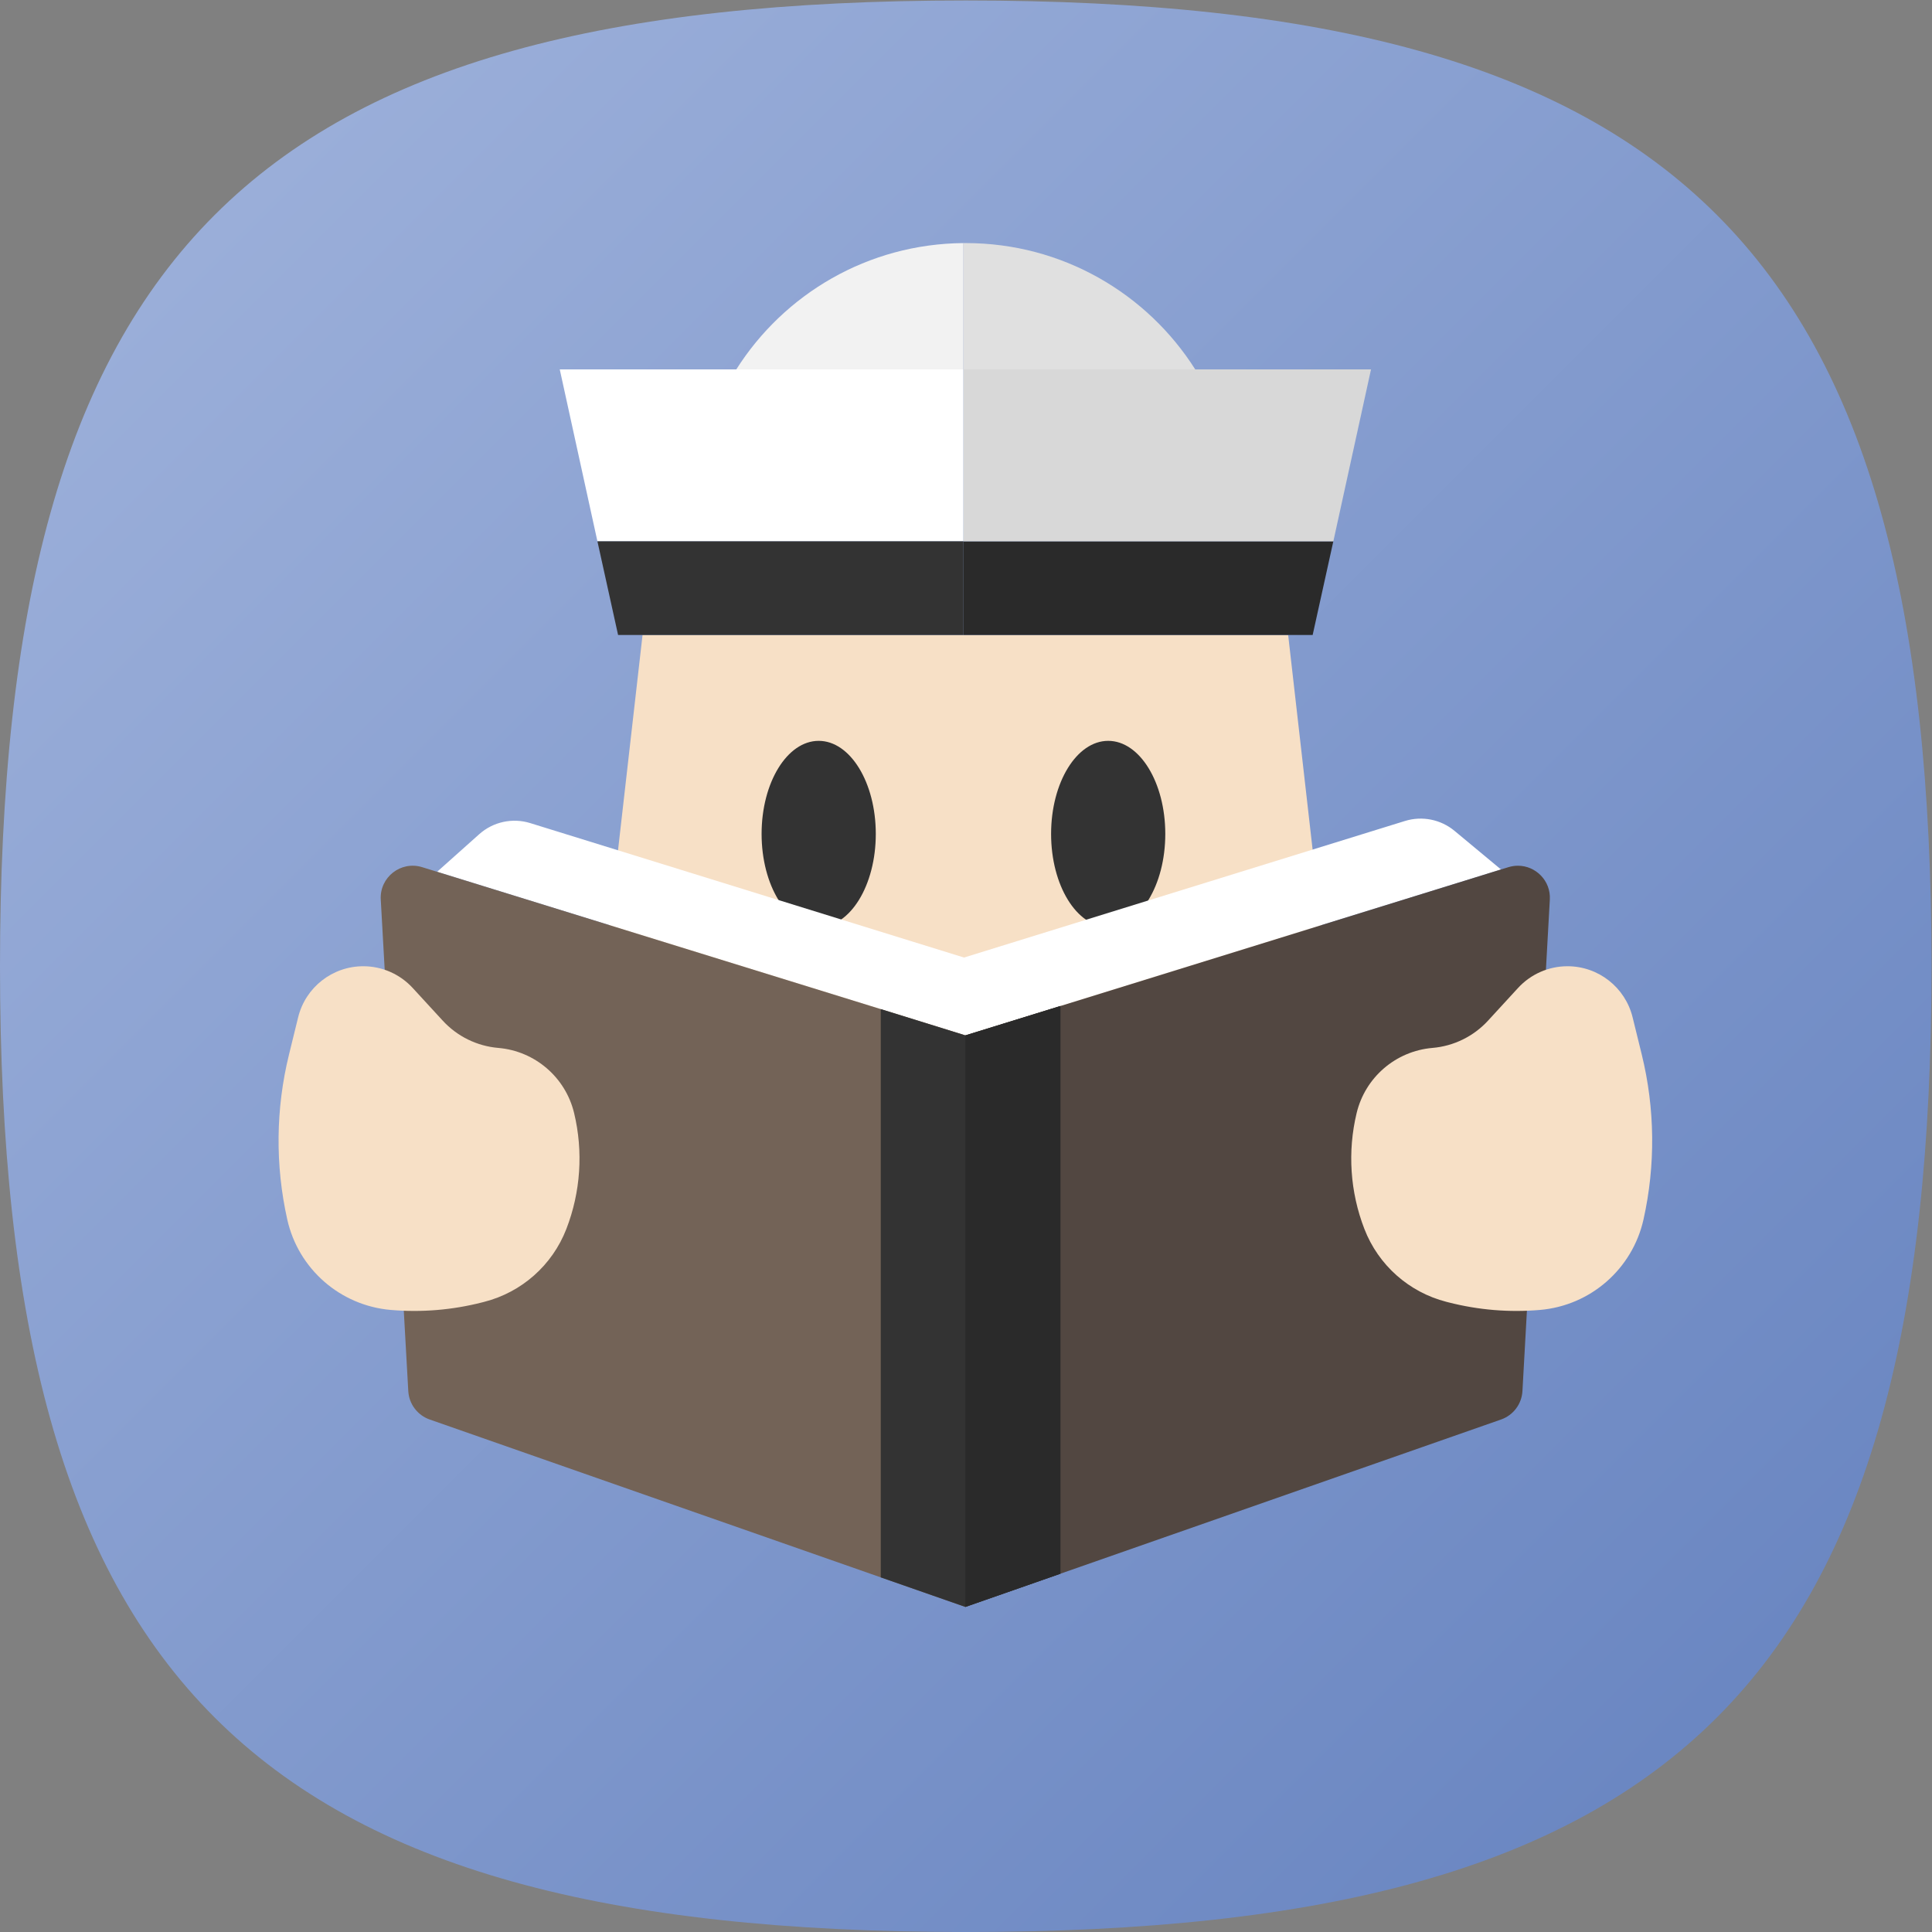 <?xml version="1.0" encoding="UTF-8" standalone="no"?>
<!-- Created with Inkscape (http://www.inkscape.org/) -->

<svg
   xmlns:dc="http://purl.org/dc/elements/1.1/"
   xmlns:cc="http://creativecommons.org/ns#"
   xmlns:rdf="http://www.w3.org/1999/02/22-rdf-syntax-ns#"
   xmlns:svg="http://www.w3.org/2000/svg"
   xmlns="http://www.w3.org/2000/svg"
   xmlns:sodipodi="http://sodipodi.sourceforge.net/DTD/sodipodi-0.dtd"
   xmlns:inkscape="http://www.inkscape.org/namespaces/inkscape"
   version="1.1"
   id="svg2"
   xml:space="preserve"
   width="133.333"
   height="133.333"
   viewBox="0 0 133.333 133.333"
   sodipodi:docname="sailbook.svg"
   inkscape:version="0.92.2 2405546, 2018-03-11"><rect x="0" y="0" width="133.333" height="133.333" fill="#808080" stroke="none"/><defs
     id="defs6"><clipPath
       clipPathUnits="userSpaceOnUse"
       id="clipPath18"><path
         d="M 50,100 C 12.956,100 0,87.039 0,50 v 0 C 0,12.961 12.956,0 50,0 v 0 c 37.045,0 50,12.961 50,50 v 0 c 0,37.044 -12.955,50 -50,50 z"
         id="path16"
         inkscape:connector-curvature="0" /></clipPath><linearGradient
       x1="0"
       y1="0"
       x2="1"
       y2="0"
       gradientUnits="userSpaceOnUse"
       gradientTransform="matrix(77.781,-77.781,-77.781,-77.781,11.11,88.891)"
       spreadMethod="pad"
       id="linearGradient30"><stop
         style="stop-opacity:1;stop-color:#9aaed9"
         offset="0"
         id="stop24" /><stop
         style="stop-opacity:1;stop-color:#9aaed9"
         offset="0"
         id="stop26" /><stop
         style="stop-opacity:1;stop-color:#6b87c2"
         offset="1"
         id="stop28" /></linearGradient><clipPath
       clipPathUnits="userSpaceOnUse"
       id="clipPath40"><path
         d="M 50.611,59.063 16.461,33.976 22.754,27.682 21.623,26.924 48.531,0.016 C 49.022,0.012 49.5,0 50,0 v 0 c 37.045,0 50,12.961 50,50 v 0 c 0,0.647 -0.014,1.269 -0.022,1.901 v 0 L 70.98,80.9 66.396,76.865 59.801,83.458 Z"
         id="path38"
         inkscape:connector-curvature="0" /></clipPath><clipPath
       clipPathUnits="userSpaceOnUse"
       id="clipPath48"><path
         d="M -32768,32767 H 32767 V -32768 H -32768 Z"
         id="path46"
         inkscape:connector-curvature="0" /></clipPath><linearGradient
       x1="0"
       y1="0"
       x2="1"
       y2="0"
       gradientUnits="userSpaceOnUse"
       gradientTransform="matrix(50.719,-50.719,-50.719,-50.719,38.279,61.935)"
       spreadMethod="pad"
       id="linearGradient54"><stop
         style="stop-opacity:0.12;stop-color:#ffffff"
         offset="0"
         id="stop50" /><stop
         style="stop-opacity:0;stop-color:#ffffff"
         offset="1"
         id="stop52" /></linearGradient><mask
       maskUnits="userSpaceOnUse"
       x="0"
       y="0"
       width="1"
       height="1"
       id="mask56"><g
         id="g66"><g
           clip-path="url(#clipPath48)"
           id="g64"><g
             id="g62"><g
               id="g60"><path
                 d="M -32768,32767 H 32767 V -32768 H -32768 Z"
                 style="fill:url(#linearGradient54);stroke:none"
                 id="path58"
                 inkscape:connector-curvature="0" /></g></g></g></g></mask><linearGradient
       x1="0"
       y1="0"
       x2="1"
       y2="0"
       gradientUnits="userSpaceOnUse"
       gradientTransform="matrix(50.719,-50.719,-50.719,-50.719,38.279,61.935)"
       spreadMethod="pad"
       id="linearGradient76"><stop
         style="stop-opacity:1;stop-color:#000000"
         offset="0"
         id="stop72" /><stop
         style="stop-opacity:1;stop-color:#000000"
         offset="1"
         id="stop74" /></linearGradient><clipPath
       clipPathUnits="userSpaceOnUse"
       id="clipPath86"><path
         d="M 0,100 H 100 V 0 H 0 Z"
         id="path84"
         inkscape:connector-curvature="0" /></clipPath><clipPath
       clipPathUnits="userSpaceOnUse"
       id="clipPath106"><path
         d="m 33.267,67.146 31.096,-31.097 3.594,19.99 -1.264,11.107 z"
         id="path104"
         inkscape:connector-curvature="0" /></clipPath><clipPath
       clipPathUnits="userSpaceOnUse"
       id="clipPath114"><path
         d="M -32768,32767 H 32767 V -32768 H -32768 Z"
         id="path112"
         inkscape:connector-curvature="0" /></clipPath><linearGradient
       x1="0"
       y1="0"
       x2="1"
       y2="0"
       gradientUnits="userSpaceOnUse"
       gradientTransform="matrix(31.096,-31.096,-31.096,-31.096,41.623,75.502)"
       spreadMethod="pad"
       id="linearGradient120"><stop
         style="stop-opacity:0.08;stop-color:#ffffff"
         offset="0"
         id="stop116" /><stop
         style="stop-opacity:0;stop-color:#ffffff"
         offset="1"
         id="stop118" /></linearGradient><mask
       maskUnits="userSpaceOnUse"
       x="0"
       y="0"
       width="1"
       height="1"
       id="mask122"><g
         id="g132"><g
           clip-path="url(#clipPath114)"
           id="g130"><g
             id="g128"><g
               id="g126"><path
                 d="M -32768,32767 H 32767 V -32768 H -32768 Z"
                 style="fill:url(#linearGradient120);stroke:none"
                 id="path124"
                 inkscape:connector-curvature="0" /></g></g></g></g></mask><linearGradient
       x1="0"
       y1="0"
       x2="1"
       y2="0"
       gradientUnits="userSpaceOnUse"
       gradientTransform="matrix(31.096,-31.096,-31.096,-31.096,41.623,75.502)"
       spreadMethod="pad"
       id="linearGradient142"><stop
         style="stop-opacity:1;stop-color:#000000"
         offset="0"
         id="stop138" /><stop
         style="stop-opacity:1;stop-color:#000000"
         offset="1"
         id="stop140" /></linearGradient><clipPath
       clipPathUnits="userSpaceOnUse"
       id="clipPath152"><path
         d="M 0,100 H 100 V 0 H 0 Z"
         id="path150"
         inkscape:connector-curvature="0" /></clipPath><clipPath
       clipPathUnits="userSpaceOnUse"
       id="clipPath172"><path
         d="M 78.098,55.13 77.71,55.01 54.9,47.94 49.98,46.42 45.6,47.78 22.63,54.89 21.854,55.13 c -1.103,0.339 -2.205,-0.524 -2.141,-1.675 v 0 l 1.425,-25.45 c 0.038,-0.669 0.475,-1.249 1.106,-1.471 v 0 L 45.6,18.36 l 4.38,-1.53 4.92,1.72 22.816,7.984 c 0.632,0.222 1.068,0.802 1.105,1.471 v 0 l 1.418,25.451 c 0.053,0.978 -0.736,1.748 -1.651,1.748 v 0 c -0.161,0 -0.326,-0.024 -0.49,-0.074"
         id="path170"
         inkscape:connector-curvature="0" /></clipPath><linearGradient
       x1="0"
       y1="0"
       x2="1"
       y2="0"
       gradientUnits="userSpaceOnUse"
       gradientTransform="matrix(60.53,0,0,-60.53,19.71,36.017)"
       spreadMethod="pad"
       id="linearGradient186"><stop
         style="stop-opacity:1;stop-color:#736357"
         offset="0"
         id="stop178" /><stop
         style="stop-opacity:1;stop-color:#736357"
         offset="0.499"
         id="stop180" /><stop
         style="stop-opacity:1;stop-color:#524741"
         offset="0.532"
         id="stop182" /><stop
         style="stop-opacity:1;stop-color:#524741"
         offset="1"
         id="stop184" /></linearGradient><clipPath
       clipPathUnits="userSpaceOnUse"
       id="clipPath196"><path
         d="m 20.905,32.166 v -10e-4 l 7.942,-7.942 16.753,-5.863 4.38,-1.53 4.618,1.615 -26.029,26.028 -3.546,0.749 -3.783,3.783 z"
         id="path194"
         inkscape:connector-curvature="0" /></clipPath><clipPath
       clipPathUnits="userSpaceOnUse"
       id="clipPath204"><path
         d="M -32768,32767 H 32767 V -32768 H -32768 Z"
         id="path202"
         inkscape:connector-curvature="0" /></clipPath><linearGradient
       x1="0"
       y1="0"
       x2="1"
       y2="0"
       gradientUnits="userSpaceOnUse"
       gradientTransform="matrix(31.959,-31.959,-31.959,-31.959,17.646,45.41)"
       spreadMethod="pad"
       id="linearGradient210"><stop
         style="stop-opacity:0.12;stop-color:#ffffff"
         offset="0"
         id="stop206" /><stop
         style="stop-opacity:0;stop-color:#ffffff"
         offset="1"
         id="stop208" /></linearGradient><mask
       maskUnits="userSpaceOnUse"
       x="0"
       y="0"
       width="1"
       height="1"
       id="mask212"><g
         id="g222"><g
           clip-path="url(#clipPath204)"
           id="g220"><g
             id="g218"><g
               id="g216"><path
                 d="M -32768,32767 H 32767 V -32768 H -32768 Z"
                 style="fill:url(#linearGradient210);stroke:none"
                 id="path214"
                 inkscape:connector-curvature="0" /></g></g></g></g></mask><linearGradient
       x1="0"
       y1="0"
       x2="1"
       y2="0"
       gradientUnits="userSpaceOnUse"
       gradientTransform="matrix(31.959,-31.959,-31.959,-31.959,17.646,45.41)"
       spreadMethod="pad"
       id="linearGradient232"><stop
         style="stop-opacity:1;stop-color:#000000"
         offset="0"
         id="stop228" /><stop
         style="stop-opacity:1;stop-color:#000000"
         offset="1"
         id="stop230" /></linearGradient><clipPath
       clipPathUnits="userSpaceOnUse"
       id="clipPath242"><path
         d="m 72.044,34.244 6.684,-6.685 c 0.05,0.142 0.084,0.291 0.093,0.446 v 0 l 0.527,9.45 z"
         id="path240"
         inkscape:connector-curvature="0" /></clipPath><clipPath
       clipPathUnits="userSpaceOnUse"
       id="clipPath250"><path
         d="M -32768,32767 H 32767 V -32768 H -32768 Z"
         id="path248"
         inkscape:connector-curvature="0" /></clipPath><linearGradient
       x1="0"
       y1="0"
       x2="1"
       y2="0"
       gradientUnits="userSpaceOnUse"
       gradientTransform="matrix(6.685,-6.685,-6.685,-6.685,74.672,36.873)"
       spreadMethod="pad"
       id="linearGradient258"><stop
         style="stop-opacity:0.12;stop-color:#ffffff"
         offset="0"
         id="stop252" /><stop
         style="stop-opacity:0.12;stop-color:#ffffff"
         offset="0"
         id="stop254" /><stop
         style="stop-opacity:0;stop-color:#ffffff"
         offset="1"
         id="stop256" /></linearGradient><mask
       maskUnits="userSpaceOnUse"
       x="0"
       y="0"
       width="1"
       height="1"
       id="mask260"><g
         id="g270"><g
           clip-path="url(#clipPath250)"
           id="g268"><g
             id="g266"><g
               id="g264"><path
                 d="M -32768,32767 H 32767 V -32768 H -32768 Z"
                 style="fill:url(#linearGradient258);stroke:none"
                 id="path262"
                 inkscape:connector-curvature="0" /></g></g></g></g></mask><linearGradient
       x1="0"
       y1="0"
       x2="1"
       y2="0"
       gradientUnits="userSpaceOnUse"
       gradientTransform="matrix(6.685,-6.685,-6.685,-6.685,74.672,36.873)"
       spreadMethod="pad"
       id="linearGradient282"><stop
         style="stop-opacity:1;stop-color:#000000"
         offset="0"
         id="stop276" /><stop
         style="stop-opacity:1;stop-color:#000000"
         offset="0"
         id="stop278" /><stop
         style="stop-opacity:1;stop-color:#000000"
         offset="1"
         id="stop280" /></linearGradient><clipPath
       clipPathUnits="userSpaceOnUse"
       id="clipPath292"><path
         d="M 0,100 H 100 V 0 H 0 Z"
         id="path290"
         inkscape:connector-curvature="0" /></clipPath></defs><sodipodi:namedview
     pagecolor="#ffffff"
     bordercolor="#666666"
     borderopacity="1"
     objecttolerance="10"
     gridtolerance="10"
     guidetolerance="10"
     inkscape:pageopacity="0"
     inkscape:pageshadow="2"
     inkscape:window-width="727"
     inkscape:window-height="480"
     id="namedview4"
     showgrid="false"
     inkscape:zoom="1.7700001"
     inkscape:cx="66.666664"
     inkscape:cy="66.666664"
     inkscape:window-x="0"
     inkscape:window-y="25"
     inkscape:window-maximized="0"
     inkscape:current-layer="g10" /><g
     id="g10"
     inkscape:groupmode="layer"
     inkscape:label="sailbook"
     transform="matrix(1.333,0,0,-1.333,0,133.333)"><g
       id="g12"><g
         id="g14"
         clip-path="url(#clipPath18)"><g
           id="g20"><g
             id="g22"><path
               d="M 50,100 C 12.956,100 0,87.039 0,50 v 0 C 0,12.961 12.956,0 50,0 v 0 c 37.045,0 50,12.961 50,50 v 0 c 0,37.044 -12.955,50 -50,50 z"
               style="fill:url(#linearGradient30);stroke:none"
               id="path32"
               inkscape:connector-curvature="0" /></g></g></g></g><g
       id="g34"><g
         id="g36"
         clip-path="url(#clipPath40)"><g
           id="g42"><g
             id="g44" /><g
             id="g68"
             mask="url(#mask56)"><g
               id="g70"><path
                 d="M 50.611,59.063 16.461,33.976 22.754,27.682 21.623,26.924 48.531,0.016 C 49.022,0.012 49.5,0 50,0 v 0 c 37.045,0 50,12.961 50,50 v 0 c 0,0.647 -0.014,1.269 -0.022,1.901 v 0 L 70.98,80.9 66.396,76.865 59.801,83.458 Z"
                 style="fill:url(#linearGradient76);stroke:none"
                 id="path78"
                 inkscape:connector-curvature="0" /></g></g></g></g></g><g
       id="g80"><g
         id="g82"
         clip-path="url(#clipPath86)"><g
           id="g88"
           transform="translate(49.88,87.44)"><path
             d="M 0,0 V -6.54 H -11.76 C -9.29,-2.64 -4.95,-0.04 0,0"
             style="fill:#f2f2f2;fill-opacity:1;fill-rule:nonzero;stroke:none"
             id="path90"
             inkscape:connector-curvature="0" /></g><g
           id="g92"
           transform="translate(49.88,80.9)"><path
             d="M 0,0 V -8.9 H -18.95 L -20.9,0 Z"
             style="fill:#ffffff;fill-opacity:1;fill-rule:nonzero;stroke:none"
             id="path94"
             inkscape:connector-curvature="0" /></g><g
           id="g96"
           transform="translate(66.692,67.146)"><path
             d="m 0,0 h -33.426 l -2.808,-24.646 H 2.808 Z"
             style="fill:#f7e0c6;fill-opacity:1;fill-rule:nonzero;stroke:none"
             id="path98"
             inkscape:connector-curvature="0" /></g></g></g><g
       id="g100"><g
         id="g102"
         clip-path="url(#clipPath106)"><g
           id="g108"><g
             id="g110" /><g
             id="g134"
             mask="url(#mask122)"><g
               id="g136"><path
                 d="m 33.267,67.146 31.096,-31.097 3.594,19.99 -1.264,11.107 z"
                 style="fill:url(#linearGradient142);stroke:none"
                 id="path144"
                 inkscape:connector-curvature="0" /></g></g></g></g></g><g
       id="g146"><g
         id="g148"
         clip-path="url(#clipPath152)"><g
           id="g154"
           transform="translate(45.342,56.85)"><path
             d="m 0,0 c 0,-2.661 -1.324,-4.818 -2.956,-4.818 -1.632,0 -2.956,2.157 -2.956,4.818 0,2.662 1.324,4.819 2.956,4.819 C -1.324,4.819 0,2.662 0,0"
             style="fill:#333333;fill-opacity:1;fill-rule:nonzero;stroke:none"
             id="path156"
             inkscape:connector-curvature="0" /></g><g
           id="g158"
           transform="translate(54.418,56.85)"><path
             d="m 0,0 c 0,-2.661 1.324,-4.818 2.956,-4.818 1.633,0 2.956,2.157 2.956,4.818 0,2.662 -1.323,4.819 -2.956,4.819 C 1.324,4.819 0,2.662 0,0"
             style="fill:#333333;fill-opacity:1;fill-rule:nonzero;stroke:none"
             id="path160"
             inkscape:connector-curvature="0" /></g><g
           id="g162"
           transform="translate(77.71,55.01)"><path
             d="m 0,0 -22.81,-7.069 -4.92,-1.521 -4.38,1.361 -22.97,7.109 2.181,1.946 c 0.719,0.642 1.722,0.86 2.643,0.574 L -27.8,-4.56 -4.973,2.51 c 0.888,0.275 1.854,0.082 2.569,-0.512 z"
             style="fill:#ffffff;fill-opacity:1;fill-rule:nonzero;stroke:none"
             id="path164"
             inkscape:connector-curvature="0" /></g></g></g><g
       id="g166"><g
         id="g168"
         clip-path="url(#clipPath172)"><g
           id="g174"><g
             id="g176"><path
               d="M 78.098,55.13 77.71,55.01 54.9,47.94 49.98,46.42 45.6,47.78 22.63,54.89 21.854,55.13 c -1.103,0.339 -2.205,-0.524 -2.141,-1.675 v 0 l 1.425,-25.45 c 0.038,-0.669 0.475,-1.249 1.106,-1.471 v 0 L 45.6,18.36 l 4.38,-1.53 4.92,1.72 22.816,7.984 c 0.632,0.222 1.068,0.802 1.105,1.471 v 0 l 1.418,25.451 c 0.053,0.978 -0.736,1.748 -1.651,1.748 v 0 c -0.161,0 -0.326,-0.024 -0.49,-0.074"
               style="fill:url(#linearGradient186);stroke:none"
               id="path188"
               inkscape:connector-curvature="0" /></g></g></g></g><g
       id="g190"><g
         id="g192"
         clip-path="url(#clipPath196)"><g
           id="g198"><g
             id="g200" /><g
             id="g224"
             mask="url(#mask212)"><g
               id="g226"><path
                 d="m 20.905,32.166 v -10e-4 l 7.942,-7.942 16.753,-5.863 4.38,-1.53 4.618,1.615 -26.029,26.028 -3.546,0.749 -3.783,3.783 z"
                 style="fill:url(#linearGradient232);stroke:none"
                 id="path234"
                 inkscape:connector-curvature="0" /></g></g></g></g></g><g
       id="g236"><g
         id="g238"
         clip-path="url(#clipPath242)"><g
           id="g244"><g
             id="g246" /><g
             id="g272"
             mask="url(#mask260)"><g
               id="g274"><path
                 d="m 72.044,34.244 6.684,-6.685 c 0.05,0.142 0.084,0.291 0.093,0.446 v 0 l 0.527,9.45 z"
                 style="fill:url(#linearGradient282);stroke:none"
                 id="path284"
                 inkscape:connector-curvature="0" /></g></g></g></g></g><g
       id="g286"><g
         id="g288"
         clip-path="url(#clipPath292)"><g
           id="g294"
           transform="translate(18.808,50)"><path
             d="m 0,0 v 0 c -1.6,0 -2.992,-1.093 -3.373,-2.646 l -0.474,-1.932 c -0.687,-2.799 -0.717,-5.719 -0.089,-8.531 0.572,-2.564 2.742,-4.46 5.359,-4.685 1.588,-0.137 3.188,-0.004 4.732,0.391 l 0.109,0.028 c 1.943,0.497 3.525,1.901 4.249,3.771 0.741,1.913 0.882,4.006 0.403,6 -0.444,1.853 -2.026,3.213 -3.924,3.375 -1.104,0.093 -2.132,0.598 -2.881,1.415 l -1.553,1.69 C 1.9,-0.408 0.972,0 0,0"
             style="fill:#f7e0c6;fill-opacity:1;fill-rule:nonzero;stroke:none"
             id="path296"
             inkscape:connector-curvature="0" /></g><g
           id="g298"
           transform="translate(81.152,50)"><path
             d="m 0,0 v 0 c 1.6,0 2.992,-1.093 3.373,-2.646 l 0.475,-1.932 c 0.686,-2.799 0.716,-5.719 0.089,-8.531 -0.574,-2.564 -2.743,-4.46 -5.36,-4.685 -1.589,-0.137 -3.188,-0.004 -4.732,0.391 l -0.11,0.028 c -1.941,0.497 -3.524,1.901 -4.248,3.771 -0.741,1.913 -0.882,4.006 -0.403,6 0.444,1.853 2.025,3.213 3.924,3.375 1.104,0.093 2.132,0.598 2.882,1.415 l 1.552,1.69 C -1.9,-0.408 -0.973,0 0,0"
             style="fill:#f7e0c6;fill-opacity:1;fill-rule:nonzero;stroke:none"
             id="path300"
             inkscape:connector-curvature="0" /></g><g
           id="g302"
           transform="translate(45.6,47.78)"><path
             d="m 0,0 v -29.42 l 4.38,-1.53 4.92,1.72 V 0.16 L 4.38,-1.36 Z"
             style="fill:#333333;fill-opacity:1;fill-rule:nonzero;stroke:none"
             id="path304"
             inkscape:connector-curvature="0" /></g><g
           id="g306"
           transform="translate(49.98,46.42)"><path
             d="m 0,0 v -29.59 l 4.92,1.72 V 1.521 Z"
             style="fill:#2a2a2a;fill-opacity:1;fill-rule:nonzero;stroke:none"
             id="path308"
             inkscape:connector-curvature="0" /></g><g
           id="g310"
           transform="translate(49.88,72)"><path
             d="M 0,0 V -4.85 H -17.88 L -18.95,0 Z"
             style="fill:#333333;fill-opacity:1;fill-rule:nonzero;stroke:none"
             id="path312"
             inkscape:connector-curvature="0" /></g><g
           id="g314"
           transform="translate(69.03,72)"><path
             d="M 0,0 -1.07,-4.85 H -19.15 V 0 Z"
             style="fill:#2a2a2a;fill-opacity:1;fill-rule:nonzero;stroke:none"
             id="path316"
             inkscape:connector-curvature="0" /></g><g
           id="g318"
           transform="translate(70.981,80.9)"><path
             d="M 0,0 -1.95,-8.9 H -21.101 V 0 Z"
             style="fill:#d8d8d8;fill-opacity:1;fill-rule:nonzero;stroke:none"
             id="path320"
             inkscape:connector-curvature="0" /></g><g
           id="g322"
           transform="translate(61.88,80.9)"><path
             d="m 0,0 h -12 v 6.54 h 0.12 C -6.88,6.54 -2.49,3.93 0,0"
             style="fill:#e0e0e0;fill-opacity:1;fill-rule:nonzero;stroke:none"
             id="path324"
             inkscape:connector-curvature="0" /></g></g></g></g></svg>